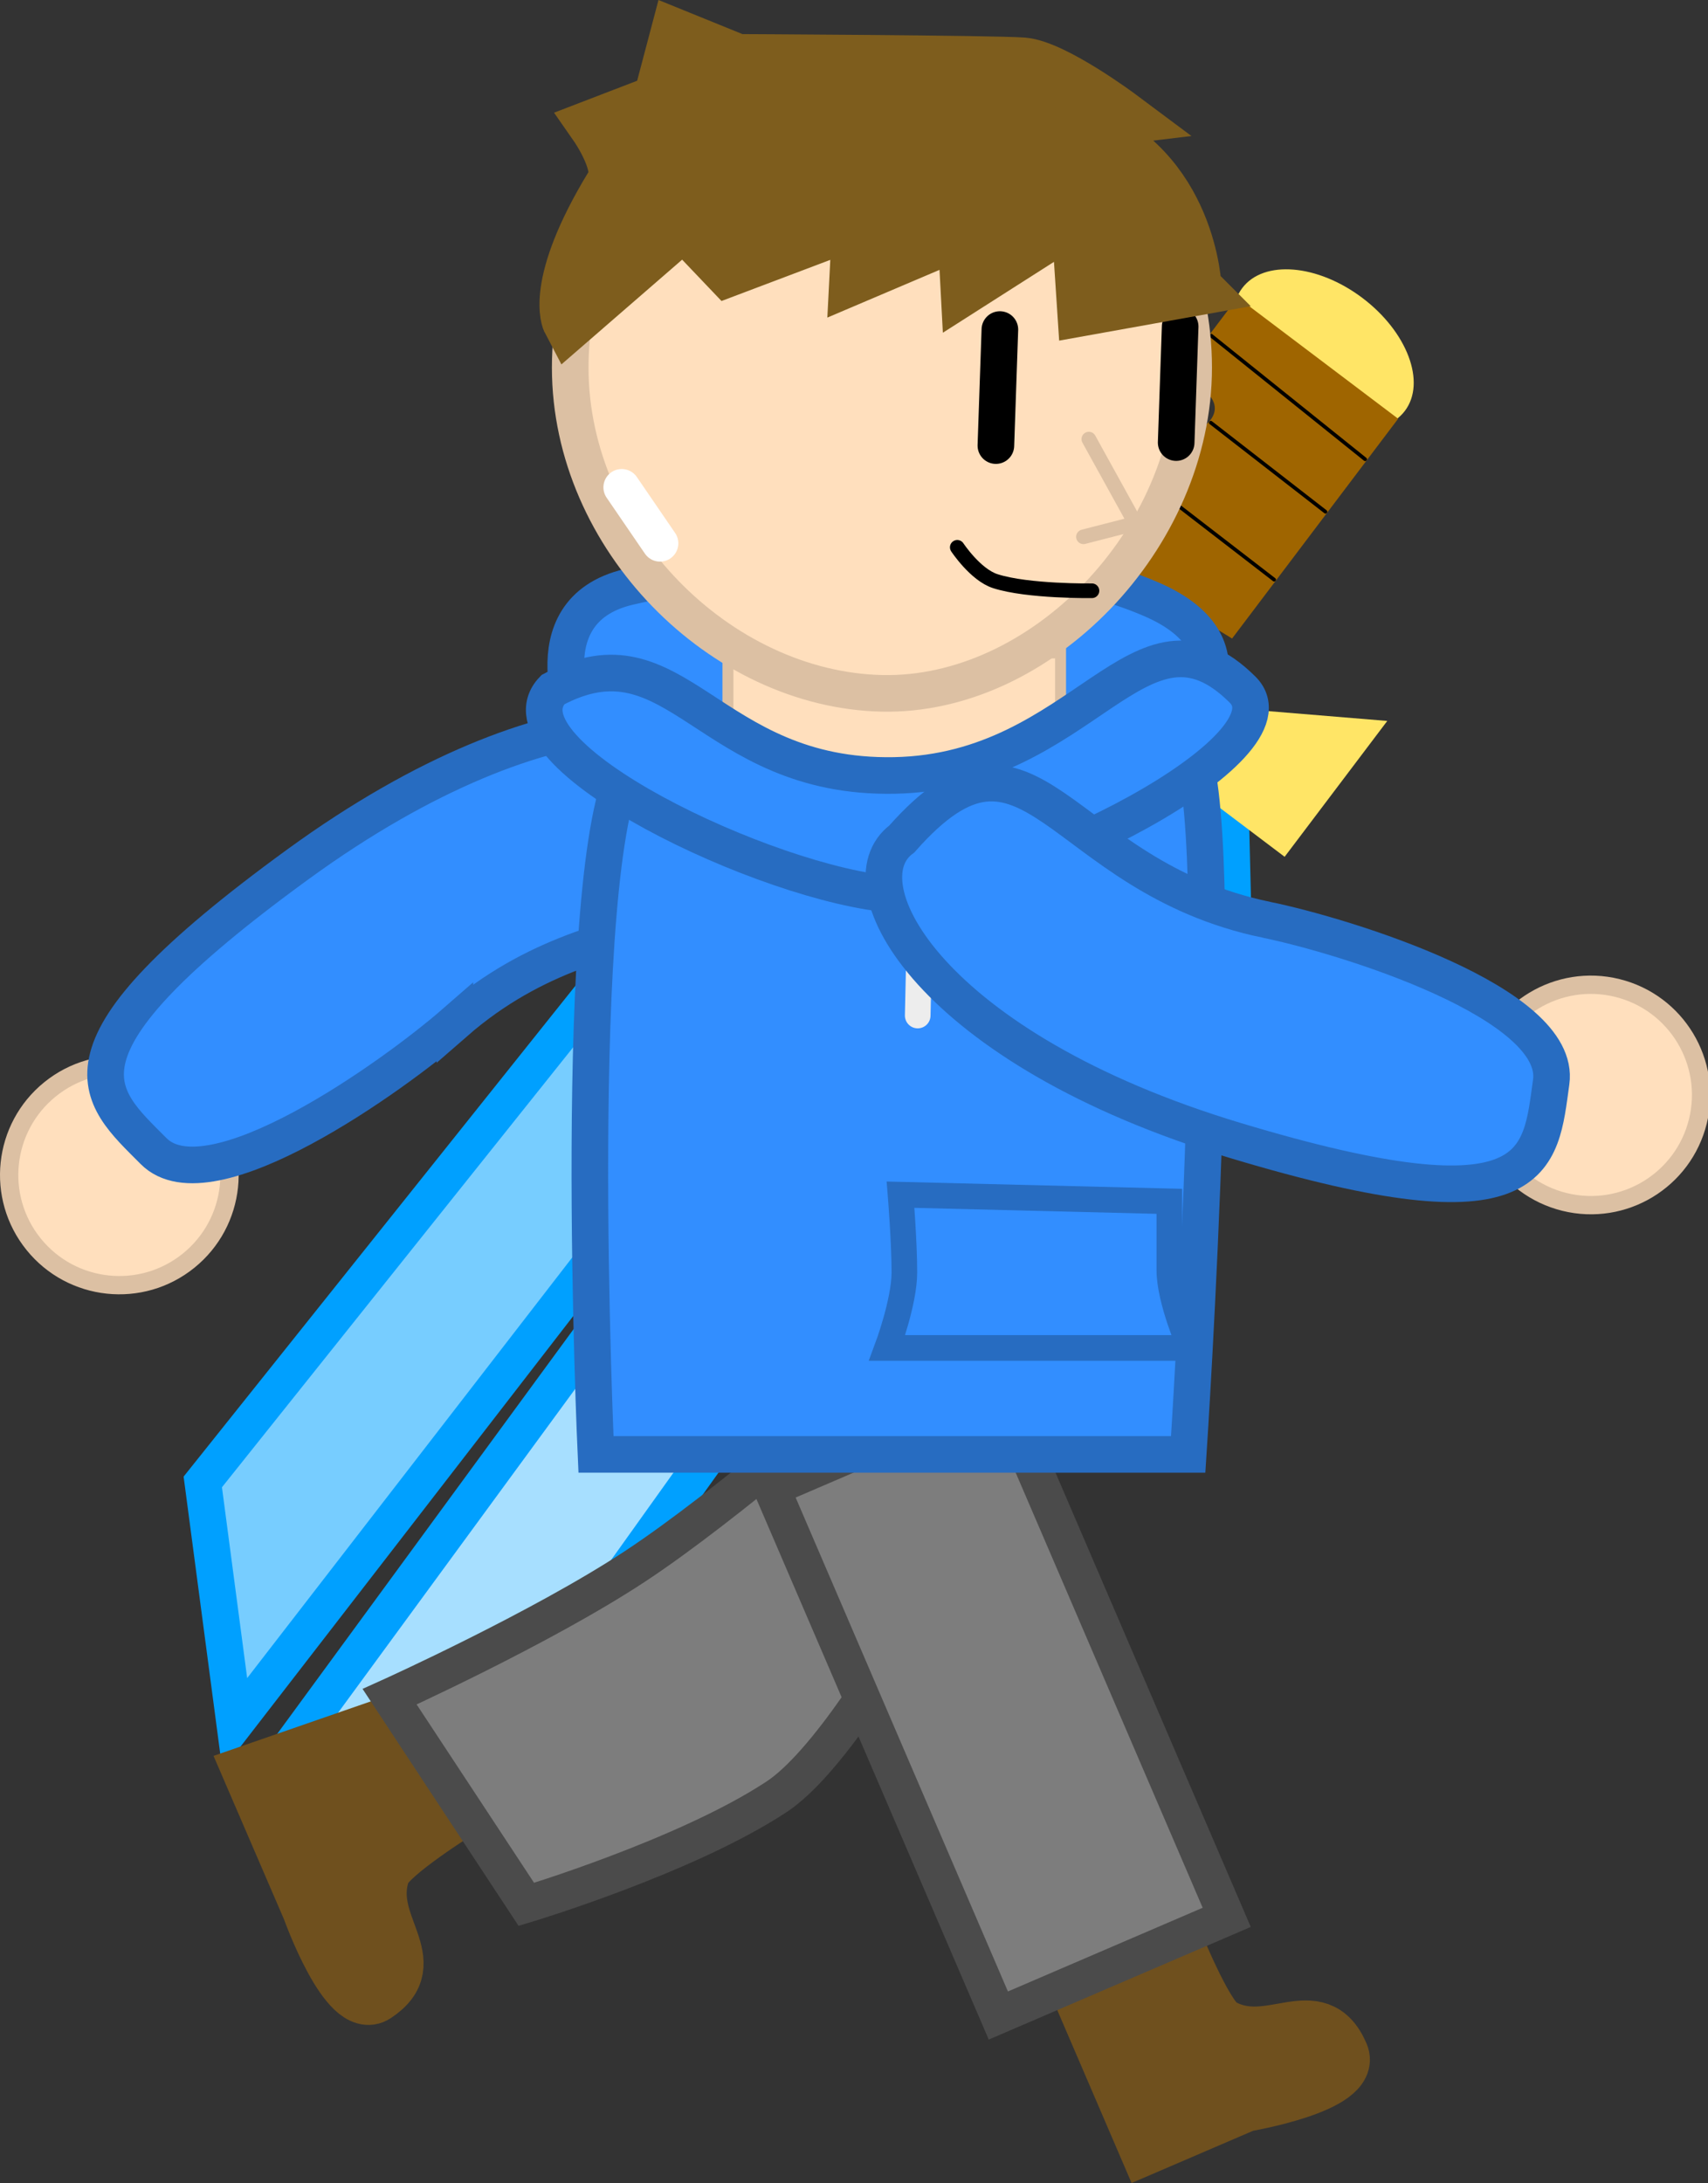 <svg version="1.1" xmlns="http://www.w3.org/2000/svg" xmlns:xlink="http://www.w3.org/1999/xlink" width="233.266" height="298.116" viewBox="0,0,233.266,298.116"><rect x="0" y="0" width="233.266" height="298.116" fill="#333333" stroke="none"/><g transform="translate(-114.898,-113.633)"><g data-paper-data="{&quot;isPaintingLayer&quot;:true}" fill-rule="nonzero" stroke-linejoin="miter" stroke-miterlimit="10" stroke-dasharray="" stroke-dashoffset="0" style="mix-blend-mode: normal"><g data-paper-data="{&quot;origRot&quot;:0}"><path d="M282.934,223.496l0.844,34.826l-13.212,-17.58l-13.999,39.567l-1.603,-28.562l-69.217,96.866l-32.001,4.684l104.947,-143.305z" data-paper-data="{&quot;origPos&quot;:null}" fill="#a7dfff" stroke="#00a0ff" stroke-width="5" stroke-linecap="round"/><path d="M256.017,207.972l-109.055,141.103l-4.369,-33.067l74.276,-93.043l-27.914,6.26l34.238,-24.274l-20.521,-7.908l33.733,-8.701z" data-paper-data="{&quot;origPos&quot;:null,&quot;index&quot;:null}" fill="#77cdff" stroke="#00a0ff" stroke-width="5" stroke-linecap="round"/><path d="M284.559,152.965c2.933,-3.881 10.281,-3.271 16.414,1.362c6.132,4.634 8.726,11.536 5.794,15.417c-2.933,3.881 -10.281,3.271 -16.414,-1.362c-6.132,-4.634 -8.726,-11.536 -5.794,-15.417z" data-paper-data="{&quot;origPos&quot;:null}" fill="#ffe566" stroke="none" stroke-width="NaN" stroke-linecap="butt"/><g data-paper-data="{&quot;origPos&quot;:null}"><path d="M305.847,170.816l-22.682,30.019c-0.147,-0.095 -0.296,-0.19 -0.447,-0.283l-1.134,-0.691c0,0 -2.075,-1.415 -3.561,0.771c-1.486,2.185 0.81,3.742 0.81,3.742l1.134,0.691c0,0 0.001,0 0.001,0.001l-3.433,4.543l-21.926,-16.567l18.341,-24.274c1.182,0.921 2.368,1.834 3.562,2.737c0,0 2.108,1.593 3.701,-0.515c1.593,-2.108 -0.515,-3.701 -0.515,-3.701c-1.194,-0.902 -2.381,-1.816 -3.562,-2.737l7.784,-10.302z" data-paper-data="{&quot;origPos&quot;:null}" fill="#9f6500" stroke="none" stroke-width="NaN" stroke-linecap="butt"/><path d="M260.077,186.243l18.342,13.859" fill="none" stroke="#000000" stroke-width="0.5" stroke-linecap="round"/><path d="M288.909,192.794l-21.345,-16.459" fill="none" stroke="#000000" stroke-width="0.5" stroke-linecap="round"/><path d="M295.919,183.517l-15.653,-12.158" fill="none" stroke="#000000" stroke-width="0.5" stroke-linecap="round"/><path d="M301.335,176.349l-21.027,-16.881" fill="none" stroke="#000000" stroke-width="0.5" stroke-linecap="round"/></g><path d="M304.361,212.086l-14.018,18.553l-62.406,-47.153l14.018,-18.553l12.929,26.346l23.703,18.681z" data-paper-data="{&quot;origPos&quot;:null}" fill="#ffe566" stroke="none" stroke-width="0" stroke-linecap="butt"/></g><g data-paper-data="{&quot;index&quot;:null,&quot;origRot&quot;:0}"><path d="M119.493,283.549c-5.224,-6.463 -4.219,-15.937 2.244,-21.161c6.463,-5.224 15.937,-4.219 21.161,2.244c5.224,6.463 4.219,15.937 -2.244,21.161c-6.463,5.224 -15.937,4.219 -21.161,-2.244z" data-paper-data="{&quot;index&quot;:null}" fill="#ffdfbd" stroke="#dcc0a3" stroke-width="2.5" stroke-linecap="butt"/><path d="M177.024,253.275c-8.421,7.345 -33.487,25.27 -41.148,17.556c-7.661,-7.714 -15.529,-13.521 19.696,-39.155c35.225,-25.634 60.504,-21.721 60.37,-11.412c5.266,26.255 -16.795,13.714 -38.918,33.012z" data-paper-data="{&quot;origPos&quot;:null,&quot;origRot&quot;:0,&quot;index&quot;:null}" fill="#328eff" stroke="#276cc1" stroke-width="5" stroke-linecap="round"/></g><g data-paper-data="{&quot;origRot&quot;:0}" stroke-linecap="butt"><path d="M149.102,355.641l20.5,-7.105l8.114,12.322c0,0 -9.634,6.01 -10.51,8.414c-2.629,7.21 5.969,12.241 -1,16.829c-3.918,2.58 -9.026,-11.721 -9.026,-11.721z" data-paper-data="{&quot;index&quot;:null}" fill="#6f501e" stroke="#6f501e" stroke-width="7.5"/><path d="M168.112,345.342c0,0 20.614,-9.312 33.506,-17.801c12.668,-8.342 31.989,-25.327 31.989,-25.327l22.695,1.018c0,0 -22.125,47.07 -35.373,55.794c-12.312,8.107 -34.147,14.671 -34.147,14.671z" fill="#7d7d7d" stroke="#4b4b4b" stroke-width="5"/></g><g data-paper-data="{&quot;origRot&quot;:0}" stroke-linecap="butt"><path d="M271.406,406.824l-9.709,-22.59l13.554,-5.826c0,0 4.227,10.539 6.439,11.823c6.637,3.853 13.098,-3.729 16.393,3.937c1.852,4.31 -13.123,6.83 -13.123,6.83z" data-paper-data="{&quot;index&quot;:null}" fill="#6f501e" stroke="#6f501e" stroke-width="7.5"/><path d="M251.243,388.876l-30.966,-72.047l31.191,-13.406l30.966,72.047z" fill="#7d7d7d" stroke="#4b4b4b" stroke-width="5"/></g><path d="M194.172,213.63c0,0 -7.533,-16.504 6.56,-19.844c14.093,-3.34 49.527,-7.712 71.336,1.654c15.558,6.681 4.1,18.19 4.1,18.19z" data-paper-data="{&quot;index&quot;:null}" fill="#328eff" stroke="#276cc1" stroke-width="5" stroke-linecap="butt"/><path d="M196.292,312.244c0,0 -3.684,-80.301 4.421,-94.466c7.478,-13.067 21.058,6.557 36.11,6.245c16.32,-0.338 31.63,-22.619 40.35,-8.82c5.807,9.19 0,97.041 0,97.041z" fill="#328eff" stroke="#276cc1" stroke-width="5" stroke-linecap="butt"/><path d="M264.196,248.851l0.41,-18.441" fill="none" stroke="#ededed" stroke-width="3.5" stroke-linecap="round"/><path d="M240.642,233.875l-0.41,18.441" fill="none" stroke="#ededed" stroke-width="3.5" stroke-linecap="round"/><path d="M214.315,220.966v-18.17h45.426v18.17z" fill="#ffdfbd" stroke="#dcc0a3" stroke-width="1.5" stroke-linecap="butt"/><path d="M236.063,297.71c0,0 2.348,-6.288 2.348,-10.313c0,-4.143 -0.522,-10.615 -0.522,-10.615l36.71,0.906c0,0 0,5.382 0,9.407c0,4.143 2.87,10.615 2.87,10.615z" fill="none" stroke="#276cc1" stroke-width="3.5" stroke-linecap="butt"/><path d="M284.606,207.816c7.954,7.912 -30.005,27.33 -47.578,27.973c-17.235,-1.242 -54.944,-19.293 -46.622,-27.973c16.914,-9.122 21.087,12.193 46.622,11.715c26.008,-0.487 33.553,-25.666 47.578,-11.715z" fill="#328eff" stroke="#276cc1" stroke-width="5" stroke-linecap="butt"/><path d="M192.774,163.831c0,-23.513 19.061,-42.573 42.573,-42.573c23.513,0 42.573,19.061 42.573,42.573c0,23.513 -20.973,44.964 -42.573,44.486c-22.073,-0.489 -42.573,-20.973 -42.573,-44.486z" fill="#ffdfbd" stroke="#dcc0a3" stroke-width="5" stroke-linecap="butt"/><path d="M263.603,173.599l6.361,11.517l-7.095,1.823" fill="#ffdfbd" stroke="#dcc0a3" stroke-width="2" stroke-linecap="round"/><path d="M251.454,158.637l-0.546,15.846" fill="none" stroke="#000000" stroke-width="5" stroke-linecap="round"/><path d="M276.076,158.226l-0.546,15.846" fill="none" stroke="#000000" stroke-width="5" stroke-linecap="round"/><path d="M277.994,153.027l-14.978,2.689l-0.85,-12.89l-15.096,9.627l-0.4,-7.513l-14.729,6.265l0.39,-7.619l-17.895,6.765l-6.129,-6.436l-15.625,13.555c0,0 -2.521,-4.768 5.84,-18.481c1.891,-2.392 -2.143,-8.183 -2.143,-8.183l8.672,-3.335l2.315,-8.761l8.19,3.326c0,0 35.137,0.163 39.038,0.47c4.204,0.331 13.256,7.088 13.256,7.088c0,0 -7.327,0.872 -5.509,1.533c15.102,5.49 15.652,21.899 15.652,21.899z" data-paper-data="{&quot;origRot&quot;:0}" fill="#7e5d1d" stroke="#7e5d1d" stroke-width="7.5" stroke-linecap="round"/><path d="M205.039,187.829l-5.231,-7.645" fill="none" stroke="#ffffff" stroke-width="5" stroke-linecap="round"/><path d="M264.029,194.308c0,0 -8.745,0.126 -13.204,-1.312c-2.72,-0.877 -5.189,-4.621 -5.189,-4.621" fill="none" stroke="#000000" stroke-width="2" stroke-linecap="round"/><g data-paper-data="{&quot;index&quot;:null,&quot;origRot&quot;:0}"><path d="M346.782,266.763c-1.989,8.069 -10.143,12.997 -18.211,11.008c-8.069,-1.989 -12.997,-10.143 -11.008,-18.211c1.989,-8.069 10.143,-12.997 18.211,-11.008c8.069,1.989 12.997,10.143 11.008,18.211z" data-paper-data="{&quot;index&quot;:null}" fill="#ffdfbd" stroke="#dcc0a3" stroke-width="2.5" stroke-linecap="butt"/><path d="M287.883,239.245c10.942,2.266 40.375,11.393 38.863,22.16c-1.512,10.766 -1.38,20.544 -43.096,7.987c-41.716,-12.557 -53.884,-35.058 -45.592,-41.184c17.728,-20.069 21.078,5.085 49.825,11.038z" data-paper-data="{&quot;origPos&quot;:null,&quot;origRot&quot;:0,&quot;index&quot;:null}" fill="#328eff" stroke="#276cc1" stroke-width="5" stroke-linecap="round"/></g></g></g></svg>